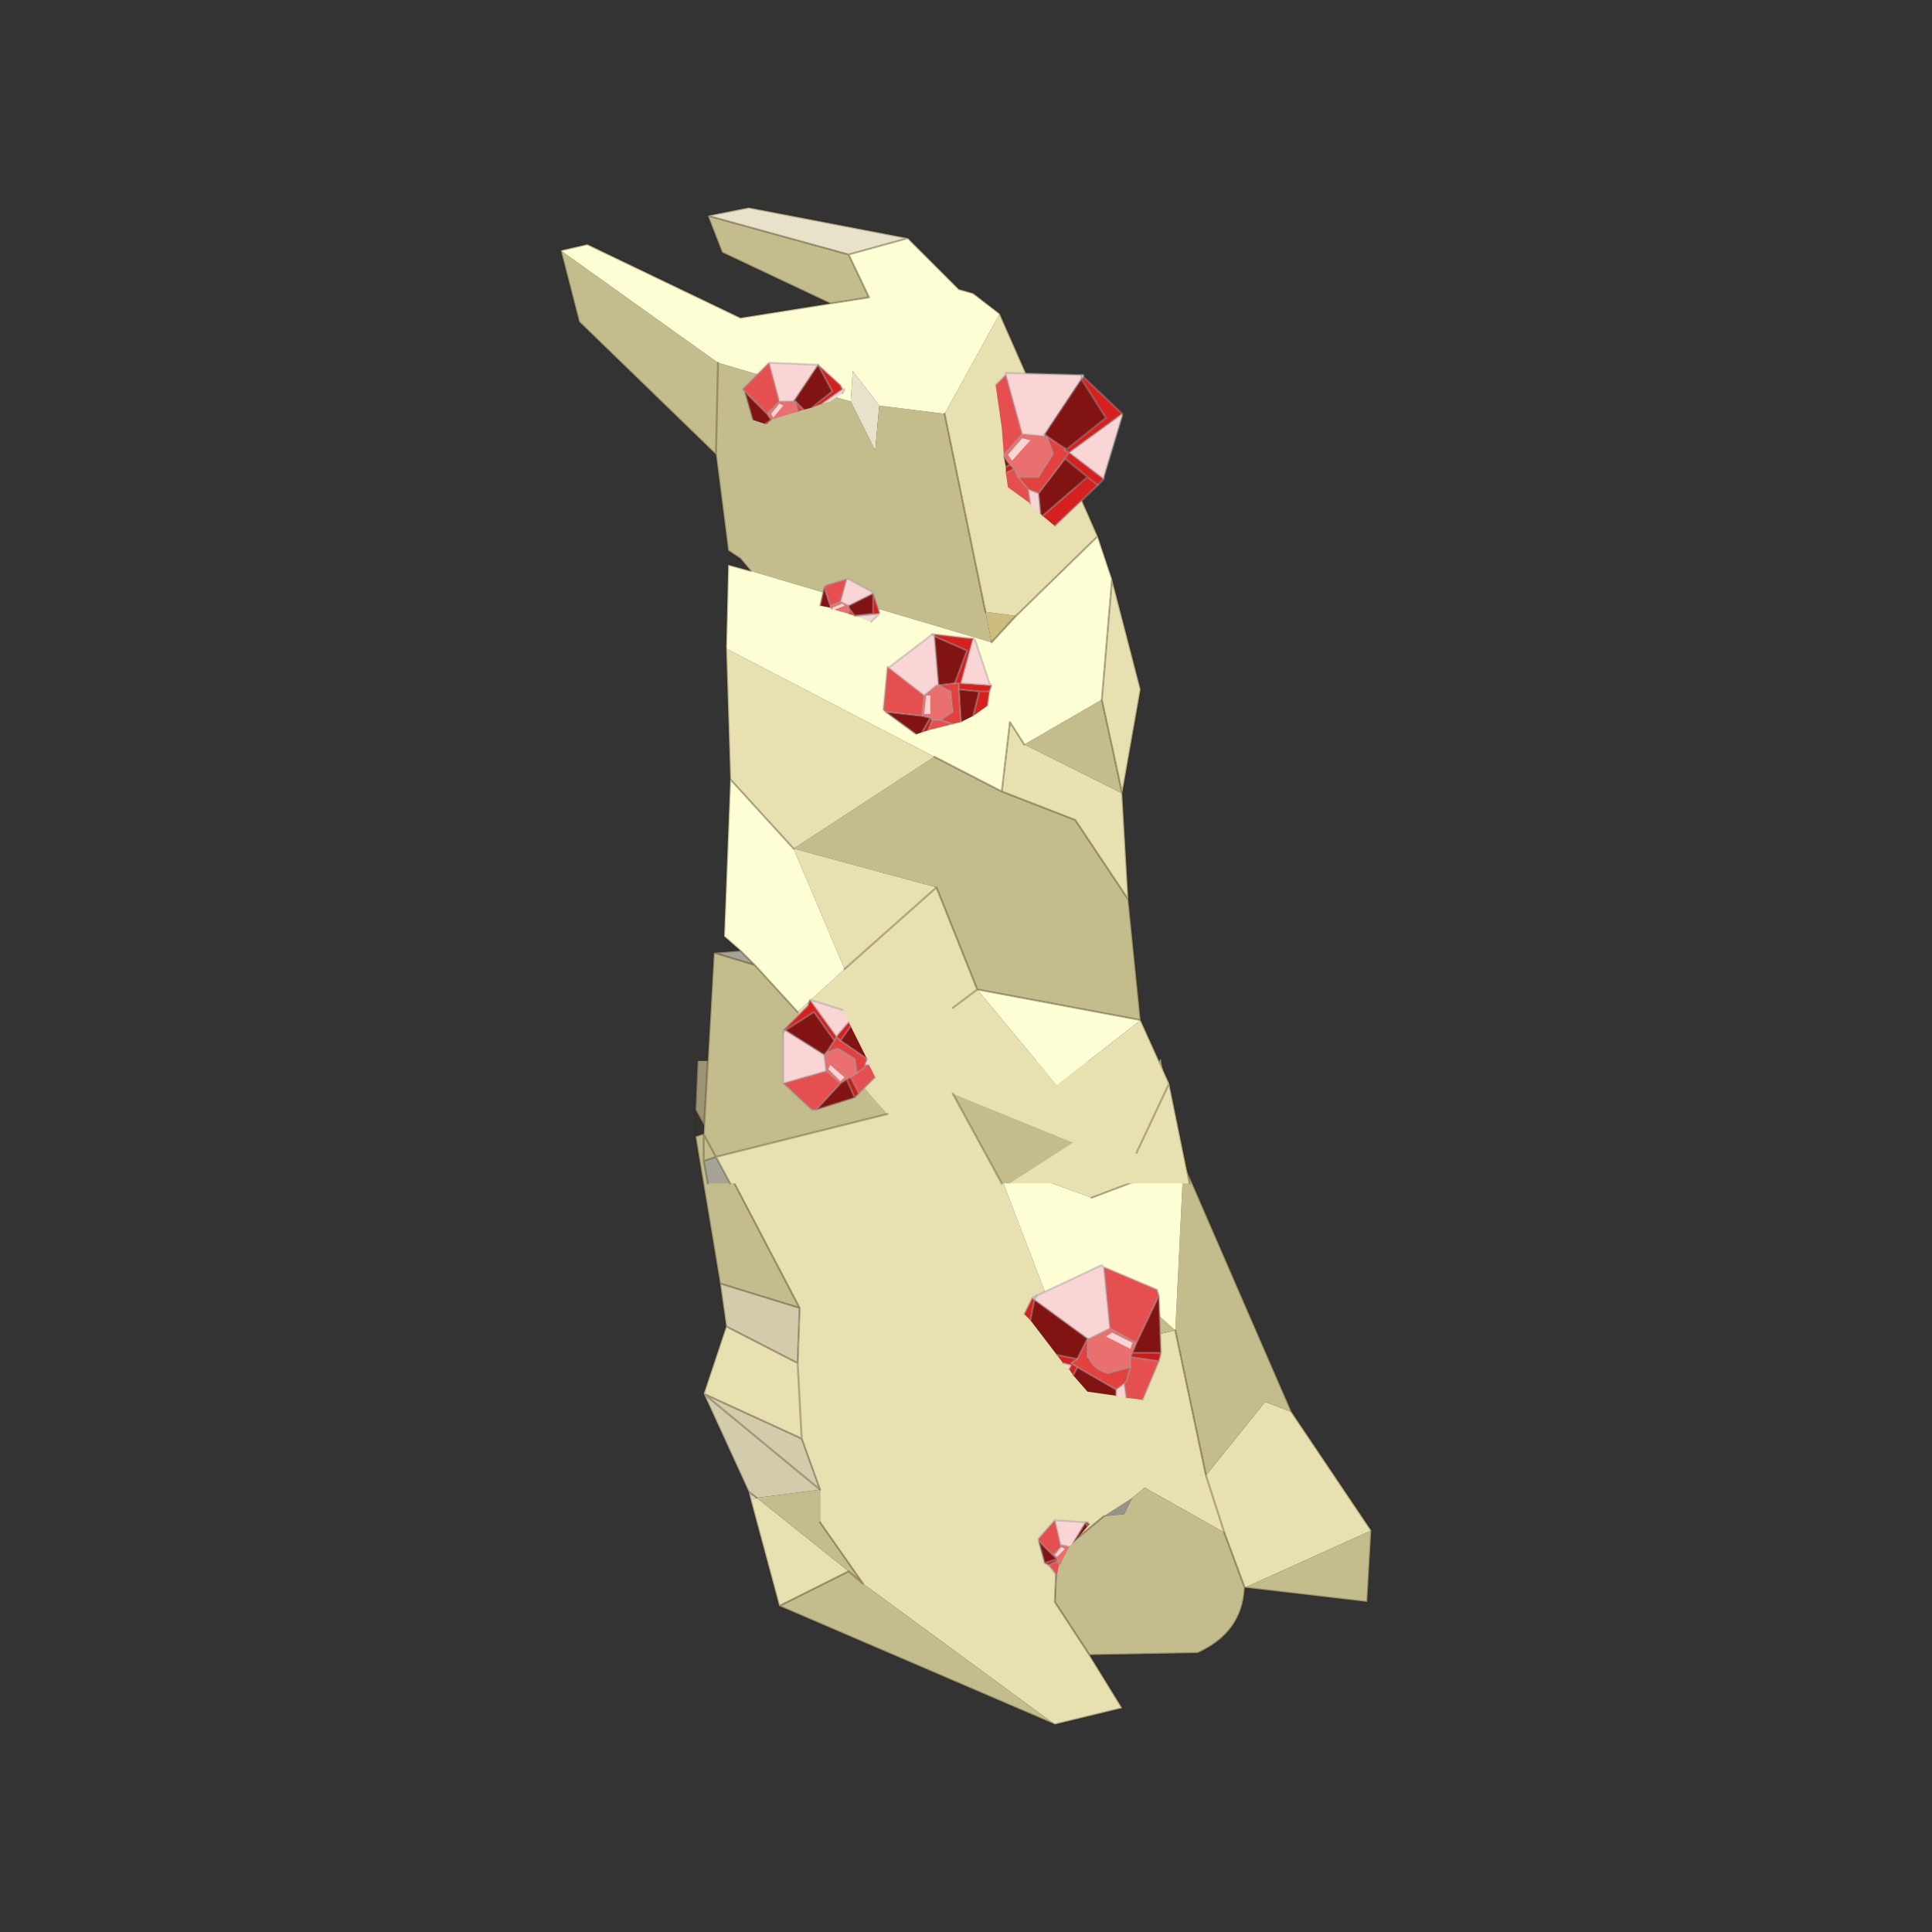 <?xml version="1.0" encoding="UTF-8" standalone="no"?>
<svg xmlns:xlink="http://www.w3.org/1999/xlink" height="440.0px" width="440.0px" xmlns="http://www.w3.org/2000/svg">
  <rect width="100%" height="100%" fill="#333333" stroke="none"/>
  <g transform="matrix(10.0, 0.0, 0.0, 10.0, 0.0, 0.0)">
    <use height="44.0" transform="matrix(0.909, 0.0, 0.0, 0.909, 2.0, 2.0)" width="44.0" xlink:href="#sprite0"/>
  </g>
  <defs>
    <g id="sprite0" transform="matrix(1.0, 0.0, 0.0, 1.0, 0.0, 0.0)">
      <use height="44.0" transform="matrix(1.0, 0.0, 0.0, 1.0, 0.0, 0.0)" width="44.0" xlink:href="#shape0"/>
      <use height="37.15" transform="matrix(1.023, 0.0, 0.0, 1.023, 11.85, 3.0)" width="19.85" xlink:href="#sprite1"/>
    </g>
    <g id="shape0" transform="matrix(1.0, 0.0, 0.0, 1.0, 0.0, 0.0)">
      <path d="M44.0 44.0 L0.0 44.0 0.0 0.0 44.0 0.0 44.0 44.0" fill="#43adca" fill-opacity="0.0" fill-rule="evenodd" stroke="none"/>
    </g>
    <g id="sprite1" transform="matrix(1.0, 0.0, 0.0, 1.0, 0.0, 0.0)">
      <use height="16.3" transform="matrix(1.0, 0.0, 0.0, 1.0, 3.3, 20.85)" width="16.55" xlink:href="#sprite2"/>
      <use height="23.9" transform="matrix(1.0, 0.0, 0.0, 1.0, 0.0, 0.0)" width="15.4" xlink:href="#sprite4"/>
    </g>
    <g id="sprite2" transform="matrix(1.0, 0.0, 0.0, 1.0, 6.05, -2.05)">
      <use height="16.3" transform="matrix(-1.0, 0.0, 0.0, 1.0, 10.5, 2.05)" width="16.55" xlink:href="#sprite3"/>
    </g>
    <g id="sprite3" transform="matrix(1.0, 0.0, 0.0, 1.0, 10.5, -2.05)">
      <use height="16.3" transform="matrix(1.0, 0.0, 0.0, 1.0, -10.5, 2.05)" width="16.55" xlink:href="#shape1"/>
    </g>
    <g id="shape1" transform="matrix(1.0, 0.0, 0.0, 1.0, 10.5, -2.05)">
      <path d="M-5.35 2.1 L-5.35 2.05 -5.3 2.1 -5.35 2.1" fill="#e9e2cb" fill-rule="evenodd" stroke="none"/>
      <path d="M-2.6 2.1 L-0.05 2.1 -0.05 2.3 -2.6 2.1" fill="#c9c5b6" fill-rule="evenodd" stroke="none"/>
      <path d="M4.75 12.65 L4.7 12.85 4.55 12.8 4.75 12.65" fill="#dad5c5" fill-rule="evenodd" stroke="none"/>
      <path d="M-4.65 12.8 L-3.95 13.25 -4.45 13.2 -4.65 12.8" fill="#969389" fill-rule="evenodd" stroke="none"/>
      <path d="M2.7 4.95 L2.75 4.85 2.8 4.8 2.7 4.95" fill="#c7cd41" fill-rule="evenodd" stroke="none"/>
      <path d="M6.0 2.1 L6.05 3.3 5.75 3.85 1.55 2.8 2.2 2.1 6.0 2.1 M-5.3 2.1 L-2.6 2.1 -0.05 2.3 -3.0 3.5 -4.55 3.75 -5.3 2.1" fill="#9c9474" fill-rule="evenodd" stroke="none"/>
      <path d="M-0.05 2.1 L2.2 2.1 1.55 2.8 -0.05 2.3 -0.05 2.1" fill="#aaa388" fill-rule="evenodd" stroke="none"/>
      <path d="M5.3 8.6 L5.85 10.25 3.45 11.35 3.55 9.5 5.3 8.6 M4.7 12.85 L4.0 15.45 2.3 14.6 4.55 12.8 4.7 12.85 M-2.75 18.35 L-4.4 17.95 -3.6 16.65 -2.75 15.35 -2.8 14.2 -3.95 13.25 -4.65 12.8 -4.95 12.55 -6.9 13.65 -6.45 12.25 -6.9 13.65 -7.4 15.0 -10.5 13.6 -8.55 10.7 -7.9 10.45 -6.45 12.25 -5.7 8.7 -3.1 9.3 -1.3 4.6 -3.65 5.45 -5.9 4.6 -5.35 2.1 -5.3 2.1 -4.55 3.75 -3.0 3.5 -0.05 2.3 1.55 2.8 5.75 3.85 3.5 8.15 3.55 9.5 3.45 11.35 3.0 12.6 3.0 13.4 1.95 14.9 -2.75 18.35 M2.7 4.95 L2.8 4.8 2.75 4.85 2.7 4.95 M-0.05 2.3 L-1.3 4.6 -0.05 2.3" fill="#e7e0b1" fill-rule="evenodd" stroke="none"/>
      <path d="M6.05 3.95 L5.45 7.55 3.5 8.15 5.75 3.85 6.05 3.95 M4.0 15.45 L-2.75 18.35 1.95 14.9 2.3 14.6 4.0 15.45 M-3.6 16.65 L-6.25 16.6 Q-7.35 16.1 -7.4 15.0 L-10.4 15.35 -10.5 13.6 -7.4 15.0 -6.9 13.65 -4.95 12.55 -4.65 12.8 -4.45 13.2 -3.95 13.25 -2.8 14.2 -2.75 15.35 -3.6 16.65 M-8.55 10.7 L-5.9 4.6 -5.7 8.7 -4.15 7.3 -3.1 9.3 -5.7 8.7 -6.45 12.25 -7.9 10.45 -8.55 10.7 M3.0 12.6 L4.55 12.8 2.3 14.6 1.95 14.9 3.0 13.4 3.0 12.6" fill="#c3bc8d" fill-rule="evenodd" stroke="none"/>
      <path d="M-3.65 5.45 L-1.3 4.6 -3.1 9.3 -4.15 7.3 -5.7 8.7 -5.9 4.6 -3.65 5.45" fill="#ffffd5" fill-rule="evenodd" stroke="none"/>
      <path d="M5.45 7.55 L5.3 8.6 3.55 9.5 3.5 8.15 5.45 7.55 M5.85 10.25 L4.75 12.65 4.55 12.8 3.0 12.6 3.45 11.35 5.85 10.25 3.0 12.6 5.85 10.25" fill="#d2cbac" fill-rule="evenodd" stroke="none"/>
      <path d="M6.0 2.1 L6.05 3.3 6.05 3.95 5.45 7.55 5.3 8.6 5.85 10.25 4.75 12.65 4.7 12.85 4.0 15.45 -2.75 18.35 -4.4 17.95 -3.6 16.65 -6.25 16.6 Q-7.35 16.1 -7.4 15.0 L-10.4 15.35 -10.5 13.6 -8.55 10.7 -5.9 4.6 -5.35 2.1 -5.35 2.05 -5.3 2.1 M6.05 3.3 L5.75 3.85 6.05 3.95 M1.55 2.8 L5.75 3.85 3.5 8.15 5.45 7.55 M3.55 9.5 L3.5 8.15 M3.45 11.35 L3.55 9.5 5.3 8.6 M3.45 11.35 L5.85 10.25 3.0 12.6 3.45 11.35 M4.55 12.8 L4.75 12.65 M2.3 14.6 L4.0 15.45 M1.95 14.9 L2.3 14.6 M1.95 14.9 L3.0 13.4 M-3.65 5.45 L-5.9 4.6 M-5.7 8.7 L-6.45 12.25 -6.9 13.65 M-3.95 13.25 L-2.8 14.2 -2.75 15.35 -3.6 16.65 M-1.3 4.6 L-0.05 2.3 M-4.55 3.75 L-5.3 2.1 M-7.4 15.0 L-6.9 13.65" fill="none" stroke="#382510" stroke-linecap="round" stroke-linejoin="round" stroke-opacity="0.302" stroke-width="0.05"/>
      <path d="M-2.2 7.9 L-2.0 8.3 -2.15 8.45 -2.25 7.95 -2.2 7.9 M-2.8 9.3 L-2.95 9.5 -3.15 9.55 -3.1 9.65 -3.2 9.8 -3.3 9.6 -3.15 9.5 -3.3 9.4 -2.8 9.3" fill="#d61f1f" fill-rule="evenodd" stroke="none"/>
      <path d="M-3.95 7.15 L-3.9 7.1 -2.3 7.85 -2.25 7.95 -3.55 8.9 -3.6 8.9 -4.1 8.65 -3.95 7.15 M-2.95 9.5 L-3.05 9.6 -3.1 9.65 -3.15 9.55 -2.95 9.5 M-4.25 10.3 L-4.5 10.35 -4.45 10.0 -4.25 10.15 -4.25 10.3 M-4.0 8.85 L-4.6 9.15 -4.65 9.0 -4.15 8.75 -4.0 8.85" fill="#f9d5d5" fill-rule="evenodd" stroke="none"/>
      <path d="M-4.6 9.35 L-4.65 9.25 -4.75 9.0 -4.1 8.65 -3.6 8.9 -3.55 8.9 -3.55 9.35 -3.6 9.4 Q-3.7 9.65 -4.05 9.75 L-4.6 9.6 -4.6 9.35 M-4.0 8.85 L-4.15 8.75 -4.65 9.0 -4.6 9.15 -4.0 8.85" fill="#ea6f6f" fill-rule="evenodd" stroke="none"/>
      <path d="M-5.35 9.25 L-5.3 7.85 -4.75 9.0 -4.65 9.25 -5.35 9.25 M-2.15 8.45 L-2.8 9.3 -3.3 9.4 -3.55 8.9 -2.25 7.95 -2.15 8.45 M-3.2 9.8 L-3.55 10.2 -4.25 10.3 -4.25 10.15 -3.3 9.6 -3.2 9.8" fill="#821313" fill-rule="evenodd" stroke="none"/>
      <path d="M-4.6 9.6 L-4.05 9.75 Q-3.7 9.65 -3.6 9.4 L-3.55 9.35 -3.55 8.9 -3.3 9.4 -3.15 9.5 -3.3 9.6 -4.25 10.15 -4.45 10.0 -4.5 9.95 -4.6 9.6" fill="#e34040" fill-rule="evenodd" stroke="none"/>
      <path d="M-5.3 7.85 L-5.25 7.7 -3.95 7.15 -4.1 8.65 -4.75 9.0 -5.3 7.85 M-4.5 10.35 L-4.9 10.4 -5.3 9.45 -4.6 9.35 -4.6 9.6 -4.5 9.95 -4.45 10.0 -4.5 10.35" fill="#e64f4f" fill-rule="evenodd" stroke="none"/>
      <path d="M-5.3 9.45 L-5.35 9.25 -4.65 9.25 -4.6 9.35 -5.3 9.45" fill="#c61c1c" fill-rule="evenodd" stroke="none"/>
      <path d="M-2.3 7.85 L-2.2 7.9 -2.25 7.95 -2.3 7.85" fill="url(#gradient0)" fill-rule="evenodd" stroke="none"/>
      <path d="M-5.3 9.45 L-4.6 9.35 M-2.25 7.95 L-2.15 8.45 M-2.25 7.95 L-2.3 7.85 M-4.6 9.6 L-4.05 9.75 Q-3.7 9.65 -3.6 9.4 L-3.55 9.35 -3.55 8.9 M-3.2 9.8 L-3.3 9.6 M-3.3 9.4 L-2.8 9.3" fill="none" stroke="#999999" stroke-linecap="round" stroke-linejoin="round" stroke-opacity="0.412" stroke-width="0.05"/>
      <path d="M-5.3 9.45 L-5.35 9.25 -5.3 7.85 -5.25 7.7 -3.95 7.15 -3.9 7.1 -2.3 7.85 -2.2 7.9 -2.0 8.3 M-4.9 10.4 L-5.3 9.45 M-4.6 9.35 L-4.65 9.25 -5.35 9.25 M-2.2 7.9 L-2.25 7.95 M-4.1 8.65 L-4.75 9.0 -4.65 9.25 M-3.55 8.9 L-3.6 8.9 -4.1 8.65 -3.95 7.15 M-2.95 9.5 L-3.15 9.55 -3.1 9.65 M-3.55 8.9 L-2.25 7.95 M-3.3 9.6 L-4.25 10.15 -4.25 10.3 M-3.3 9.4 L-3.15 9.5 -3.3 9.6 M-4.6 9.35 L-4.6 9.6 -4.5 9.95 -4.45 10.0 -4.25 10.15 M-4.45 10.0 L-4.5 10.35 M-3.55 8.9 L-3.3 9.4 M-4.75 9.0 L-5.3 7.85" fill="none" stroke="#999999" stroke-linecap="round" stroke-linejoin="round" stroke-opacity="0.412" stroke-width="0.05"/>
      <path d="M-3.55 13.5 L-3.6 13.45 -3.55 13.4 -3.5 13.4 -3.55 13.5" fill="#d61f1f" fill-rule="evenodd" stroke="none"/>
      <path d="M-2.75 13.35 L-2.9 14.0 -2.75 14.2 -2.8 14.25 -3.0 14.05 -2.9 14.0 -2.9 13.95 -3.1 14.0 -3.2 13.9 -3.5 13.4 -2.75 13.35" fill="#f9d5d5" fill-rule="evenodd" stroke="none"/>
      <path d="M-2.9 14.0 L-2.7 14.2 -2.8 14.3 -2.8 14.35 -2.85 14.4 -2.9 14.4 -3.1 14.0 -2.9 13.95 -2.9 14.0 -3.0 14.05 -2.8 14.25 -2.75 14.2 -2.9 14.0" fill="#ea6f6f" fill-rule="evenodd" stroke="none"/>
      <path d="M-2.7 14.2 L-2.35 13.85 -2.5 14.4 -2.8 14.3 -2.7 14.2 M-3.2 13.9 L-3.25 13.85 -3.55 13.5 -3.5 13.4 -3.2 13.9" fill="#821313" fill-rule="evenodd" stroke="none"/>
      <path d="M-2.85 14.45 L-2.9 14.4 -2.85 14.4 -2.85 14.45" fill="#e34040" fill-rule="evenodd" stroke="none"/>
      <path d="M-2.75 13.35 L-2.35 13.8 -2.35 13.85 -2.7 14.2 -2.9 14.0 -2.75 13.35 M-2.6 14.45 L-2.8 14.7 -2.85 14.45 -2.85 14.4 -2.8 14.35 -2.6 14.45" fill="#e64f4f" fill-rule="evenodd" stroke="none"/>
      <path d="M-2.5 14.4 L-2.6 14.45 -2.8 14.35 -2.8 14.3 -2.5 14.4" fill="#c61c1c" fill-rule="evenodd" stroke="none"/>
      <path d="M-3.55 13.5 L-3.5 13.4 M-2.85 14.4 L-2.9 14.4 M-2.6 14.45 L-2.8 14.35" fill="none" stroke="#999999" stroke-linecap="round" stroke-linejoin="round" stroke-opacity="0.412" stroke-width="0.05"/>
      <path d="M-2.35 13.85 L-2.35 13.8 -2.75 13.35 -2.9 14.0 -2.7 14.2 -2.35 13.85 -2.5 14.4 -2.6 14.45 -2.8 14.7 M-3.6 13.45 L-3.55 13.4 -3.5 13.4 -2.75 13.35 M-3.5 13.4 L-3.2 13.9 M-2.7 14.2 L-2.8 14.3 -2.5 14.4 M-3.1 14.0 L-2.9 13.95 -2.9 14.0 M-2.85 14.45 L-2.85 14.4 -2.8 14.35 -2.8 14.3" fill="none" stroke="#999999" stroke-linecap="round" stroke-linejoin="round" stroke-opacity="0.412" stroke-width="0.05"/>
    </g>
    <radialGradient cx="0" cy="0" gradientTransform="matrix(-0.042, -0.016, -0.016, 0.042, 15.25, 8.65)" gradientUnits="userSpaceOnUse" id="gradient0" r="819.2" spreadMethod="pad">
      <stop offset="0.102" stop-color="#ffffff"/>
      <stop offset="0.314" stop-color="#c4f0c6"/>
    </radialGradient>
    <g id="sprite4" transform="matrix(1.0, 0.0, 0.0, 1.0, 3.05, 0.2)">
      <use height="23.9" transform="matrix(-1.0, 0.0, 0.0, 1.0, 12.35, -0.2)" width="15.4" xlink:href="#sprite5"/>
    </g>
    <g id="sprite5" transform="matrix(1.0, 0.0, 0.0, 1.0, 12.35, 0.2)">
      <use height="23.9" transform="matrix(1.0, 0.0, 0.0, 1.0, -12.35, -0.2)" width="15.4" xlink:href="#shape2"/>
    </g>
    <g id="shape2" transform="matrix(1.0, 0.0, 0.0, 1.0, 12.35, 0.2)">
      <path d="M-1.35 18.0 L-0.7 18.05 -1.7 18.35 -1.35 18.0 M-0.45 23.15 L-0.55 23.7 -1.1 23.7 -0.75 23.05 -0.45 23.15" fill="#a6a397" fill-rule="evenodd" stroke="none"/>
      <path d="M-5.45 0.55 L-1.55 -0.2 -0.55 0.0 -4.0 0.95 -5.45 0.55 M-4.05 4.55 L-4.65 5.75 -4.75 4.65 -4.1 3.8 -4.05 4.55" fill="#e9e2cb" fill-rule="evenodd" stroke="none"/>
      <path d="M-7.35 9.7 L-7.5 10.45 -8.1 9.8 -7.35 9.7" fill="#ccbc80" fill-rule="evenodd" stroke="none"/>
      <path d="M3.05 0.85 L2.6 2.6 -0.75 5.85 -1.05 8.2 -1.35 8.4 -1.6 8.7 -7.5 10.45 -7.35 9.7 -6.35 4.85 -4.75 4.65 -4.65 5.75 -4.05 4.55 -0.8 3.6 -0.75 5.85 -0.8 3.6 3.05 0.85 M-0.7 18.05 L-0.45 22.5 -0.75 23.05 -4.95 22.0 -2.75 19.5 -1.7 18.35 -0.7 18.05 M-7.75 23.7 L-7.95 23.7 -9.5 22.7 -6.55 21.5 -7.75 23.7 M-11.15 19.7 L-10.85 16.75 -9.55 14.8 -7.75 14.1 -6.1 13.25 -2.65 15.5 -6.15 16.45 -7.15 18.95 -11.15 19.7 M-0.55 0.0 L-0.9 0.9 -3.55 2.15 -4.5 2.0 -4.0 0.95 -0.55 0.0 M-8.3 12.95 L-10.7 14.15 -10.2 11.85 -8.3 12.95" fill="#c3bc8d" fill-rule="evenodd" stroke="none"/>
      <path d="M-1.0 10.6 L-1.1 13.8 -2.65 15.5 -3.9 18.45 -2.75 19.5 -4.95 22.0 -0.75 23.05 -1.1 23.7 -4.9 23.7 -5.2 23.7 -7.75 23.7 -6.55 21.5 -9.5 22.7 -7.95 23.7 -12.35 23.7 -11.85 21.25 -11.15 19.7 -9.1 21.3 -7.15 18.95 -6.55 19.4 -7.15 18.95 -6.15 16.45 -2.65 15.5 -6.1 13.25 -1.0 10.6 M-10.85 16.75 L-10.7 14.15 -11.15 11.6 -10.45 8.9 -10.2 11.85 -10.7 14.15 -8.3 12.95 -7.95 12.4 -7.75 14.1 -9.55 14.8 -10.85 16.75 M-10.1 7.85 L-7.7 2.4 -6.35 4.85 -7.35 9.7 -8.1 9.8 -10.1 7.85 M-11.05 22.95 L-11.85 21.25 -11.05 22.95 M-3.9 18.45 L-6.15 16.45 -3.9 18.45" fill="#e7e0b1" fill-rule="evenodd" stroke="none"/>
      <path d="M-3.55 2.15 L-1.35 2.5 2.4 0.7 3.05 0.85 -0.8 3.6 -4.05 4.55 -4.1 3.8 -4.75 4.65 -6.35 4.85 -7.7 2.4 -7.05 1.9 -6.7 1.8 -5.45 0.55 -4.0 0.95 -4.5 2.0 -3.55 2.15 M-1.05 8.55 L-1.0 10.6 -6.1 13.25 -7.75 14.1 -7.95 12.4 -8.3 12.95 -10.2 11.85 -10.45 8.9 -10.1 7.85 -8.1 9.8 -7.5 10.45 -1.6 8.7 -1.05 8.55 M-1.1 13.8 L-0.95 17.65 -1.35 18.0 -1.7 18.35 -2.75 19.5 -3.9 18.45 -2.65 15.5 -1.1 13.8 M-7.15 18.95 L-9.1 21.3 -11.15 19.7 -7.15 18.95" fill="#ffffd5" fill-rule="evenodd" stroke="none"/>
      <path d="M-3.55 2.15 L-1.35 2.5 2.4 0.7 3.05 0.85 2.6 2.6 -0.75 5.85 -1.05 8.2 -1.35 8.4 -1.05 8.55 -1.0 10.6 -1.1 13.8 -0.95 17.65 -1.35 18.0 -0.7 18.05 -0.45 22.5 -0.45 23.15 -0.55 23.7 M-12.35 23.7 L-11.85 21.25 -11.15 19.7 -10.85 16.75 -10.7 14.15 -11.15 11.6 -10.45 8.9 -10.1 7.85 -7.7 2.4 -7.05 1.9 -6.7 1.8 -5.45 0.55 -1.55 -0.2 -0.55 0.0 -0.9 0.9 -3.55 2.15 -4.5 2.0 -4.0 0.95 -5.45 0.55 M-6.35 4.85 L-7.35 9.7 M-1.6 8.7 L-1.35 8.4 M-0.75 5.85 L-0.8 3.6 M-0.55 0.0 L-4.0 0.95 M-8.1 9.8 L-7.5 10.45 M-10.1 7.85 L-8.1 9.8 M-1.05 8.55 L-1.6 8.7 M-10.2 11.85 L-10.45 8.9 M-11.85 21.25 L-11.05 22.95 M-1.1 13.8 L-2.65 15.5 M-2.75 19.5 L-1.7 18.35 -1.35 18.0 M-0.7 18.05 L-1.7 18.35 M-7.75 14.1 L-9.55 14.8 -10.85 16.75 M-7.75 14.1 L-6.1 13.25 M-7.75 14.1 L-7.95 12.4 -8.3 12.95 M-10.7 14.15 L-10.2 11.85 M-7.15 18.95 L-6.55 19.4 M-6.55 21.5 L-7.75 23.7 M-7.15 18.95 L-11.15 19.7 M-0.75 23.05 L-0.45 22.5 M-0.75 23.05 L-1.1 23.7 M-0.45 23.15 L-0.75 23.05 -4.95 22.0 M-6.15 16.45 L-3.9 18.45 M-6.15 16.45 L-7.15 18.95" fill="none" stroke="#382510" stroke-linecap="round" stroke-linejoin="round" stroke-opacity="0.302" stroke-width="0.05"/>
      <path d="M-9.75 3.95 L-9.7 4.0 -10.3 4.95 -9.3 5.75 -9.4 5.8 -9.3 5.95 -9.85 6.4 -8.75 7.35 -9.05 7.6 -10.1 6.6 -10.25 6.45 -9.4 5.8 -10.7 4.85 -9.75 3.95 M-9.85 6.4 L-10.1 6.6 -9.85 6.4" fill="#d61f1f" fill-rule="evenodd" stroke="none"/>
      <path d="M-7.85 3.9 L-8.25 5.35 -8.8 5.4 -8.8 5.35 -9.7 4.0 -9.7 3.9 -7.85 3.85 -7.85 3.9 M-10.7 4.85 L-9.4 5.8 -10.25 6.45 -10.25 6.4 -10.7 4.9 -10.7 4.85 M-8.65 6.8 L-8.4 6.7 -8.45 7.05 -8.7 7.3 -8.65 6.8 M-8.45 5.5 L-8.25 5.45 -7.9 5.85 -8.0 6.0 -8.45 5.5" fill="#f9d5d5" fill-rule="evenodd" stroke="none"/>
      <path d="M-8.25 5.35 L-7.8 5.85 -7.8 5.9 -7.95 6.1 -8.05 6.2 -8.15 6.4 -8.65 6.4 -9.0 5.85 -9.0 5.8 -8.85 5.4 -8.8 5.4 -8.25 5.35 M-8.45 5.5 L-8.0 6.0 -7.9 5.85 -8.25 5.45 -8.45 5.5" fill="#ea6f6f" fill-rule="evenodd" stroke="none"/>
      <path d="M-9.7 4.0 L-8.8 5.35 -8.85 5.4 -9.3 5.7 -9.3 5.75 -10.3 4.95 -9.7 4.0 M-9.3 5.95 L-8.65 6.8 -8.7 7.3 -8.75 7.35 -9.85 6.4 -9.3 5.95 M-7.95 6.1 L-7.8 5.9 -7.85 6.15 -7.95 6.1" fill="#821313" fill-rule="evenodd" stroke="none"/>
      <path d="M-9.4 5.8 L-9.3 5.75 -9.3 5.7 -8.85 5.4 -9.0 5.8 -9.0 5.85 -8.65 6.4 -8.15 6.4 -8.4 6.7 -8.65 6.8 -9.3 5.95 -9.4 5.8" fill="#e34040" fill-rule="evenodd" stroke="none"/>
      <path d="M-7.85 3.9 L-7.6 4.15 -7.75 5.2 -7.8 5.85 -8.25 5.35 -7.85 3.9 M-8.4 6.7 L-8.15 6.4 -8.05 6.2 -7.85 6.3 -7.9 6.65 -8.45 7.05 -8.4 6.7" fill="#e64f4f" fill-rule="evenodd" stroke="none"/>
      <path d="M-7.95 6.1 L-7.85 6.15 -7.85 6.3 -8.05 6.2 -7.95 6.1" fill="#c61c1c" fill-rule="evenodd" stroke="none"/>
      <path d="M-9.7 3.9 L-9.7 4.0 -9.75 3.95 -9.75 3.9 -9.7 3.9" fill="url(#gradient1)" fill-rule="evenodd" stroke="none"/>
      <path d="M-8.8 5.35 L-8.8 5.4 -8.85 5.4 -8.8 5.35" fill="url(#gradient2)" fill-rule="evenodd" stroke="none"/>
      <path d="M-9.7 3.9 L-9.7 4.0 M-9.3 5.75 L-10.3 4.95 -9.7 4.0 M-8.15 6.4 L-8.65 6.4 -9.0 5.85 -9.0 5.8 -8.85 5.4 -8.8 5.35 M-9.3 5.7 L-9.3 5.75 M-8.05 6.2 L-7.85 6.3 M-10.1 6.6 L-9.85 6.4 -9.3 5.95 M-9.85 6.4 L-8.75 7.35" fill="none" stroke="#999999" stroke-linecap="round" stroke-linejoin="round" stroke-opacity="0.412" stroke-width="0.05"/>
      <path d="M-7.6 4.15 L-7.85 3.9 -8.25 5.35 -7.8 5.85 M-7.85 3.9 L-7.85 3.85 -9.7 3.9 M-9.7 4.0 L-8.8 5.35 -8.8 5.4 -8.25 5.35 M-9.7 4.0 L-9.75 3.95 -10.7 4.85 -9.4 5.8 -9.3 5.75 M-9.75 3.95 L-9.75 3.9 -9.7 3.9 M-9.4 5.8 L-9.3 5.95 -8.65 6.8 -8.4 6.7 -8.15 6.4 -8.05 6.2 M-8.85 5.4 L-9.3 5.7 M-8.8 5.4 L-8.85 5.4 M-7.95 6.1 L-7.8 5.9 M-7.85 6.15 L-7.95 6.1 -8.05 6.2 M-9.05 7.6 L-10.1 6.6 -10.25 6.45 -10.25 6.4 -10.7 4.9 -10.7 4.85 M-8.7 7.3 L-8.65 6.8 M-8.45 7.05 L-8.4 6.7 M-9.4 5.8 L-10.25 6.45" fill="none" stroke="#999999" stroke-linecap="round" stroke-linejoin="round" stroke-opacity="0.412" stroke-width="0.05"/>
      <path d="M-3.25 3.65 L-3.6 4.3 -3.1 4.7 -3.35 4.6 -3.85 4.25 -3.8 4.15 -3.25 3.65" fill="#d61f1f" fill-rule="evenodd" stroke="none"/>
      <path d="M-2.65 4.55 L-3.25 3.65 -2.05 3.6 -2.3 4.55 -2.65 4.55 M-3.35 4.6 L-3.55 4.55 -3.85 4.35 -3.9 4.25 -3.85 4.25 -3.35 4.6 M-2.1 4.85 L-2.15 4.95 -2.4 4.65 -2.3 4.6 -2.1 4.85" fill="#f9d5d5" fill-rule="evenodd" stroke="none"/>
      <path d="M-2.7 4.55 L-2.65 4.55 -2.3 4.55 -2.0 4.85 -2.1 5.0 -2.25 4.95 -2.75 4.8 -2.7 4.55 M-2.1 4.85 L-2.3 4.6 -2.4 4.65 -2.15 4.95 -2.1 4.85" fill="#ea6f6f" fill-rule="evenodd" stroke="none"/>
      <path d="M-3.1 4.7 L-3.6 4.3 -3.25 3.65 -2.65 4.55 -2.7 4.55 -2.9 4.75 -3.1 4.7 M-1.45 4.3 L-1.65 5.0 -1.95 5.1 -2.1 5.0 -2.0 4.85 -1.45 4.3" fill="#821313" fill-rule="evenodd" stroke="none"/>
      <path d="M-2.9 4.75 L-2.7 4.55 -2.75 4.8 -2.9 4.75" fill="#e34040" fill-rule="evenodd" stroke="none"/>
      <path d="M-2.05 3.6 L-1.4 4.25 -1.45 4.3 -2.0 4.85 -2.3 4.55 -2.05 3.6" fill="#e64f4f" fill-rule="evenodd" stroke="none"/>
      <path d="M-1.95 5.1 L-2.0 5.1 -2.1 5.0 -1.95 5.1" fill="#c61c1c" fill-rule="evenodd" stroke="none"/>
      <path d="M-3.25 3.65 L-3.6 4.3 -3.1 4.7 M-2.7 4.55 L-2.65 4.55 M-2.7 4.55 L-2.75 4.8" fill="none" stroke="#999999" stroke-linecap="round" stroke-linejoin="round" stroke-opacity="0.412" stroke-width="0.05"/>
      <path d="M-2.9 4.75 L-2.7 4.55 M-2.65 4.55 L-3.25 3.65 -2.05 3.6 -1.4 4.25 -1.45 4.3 -1.65 5.0 M-3.85 4.35 L-3.9 4.25 -3.85 4.25 -3.8 4.15 -3.25 3.65 M-3.85 4.25 L-3.35 4.6 M-2.05 3.6 L-2.3 4.55 -2.0 4.85 -1.45 4.3 M-1.95 5.1 L-2.1 5.0 -2.0 4.85 M-2.65 4.55 L-2.3 4.55" fill="none" stroke="#999999" stroke-linecap="round" stroke-linejoin="round" stroke-opacity="0.412" stroke-width="0.05"/>
      <path d="M-6.1 10.25 L-6.1 10.3 -6.9 10.65 -6.6 11.45 -6.7 11.45 -6.7 11.6 -7.2 11.65 -7.05 12.25 -7.4 12.0 -7.45 11.65 -7.5 11.5 -6.75 11.45 -7.05 10.35 -6.95 10.35 -6.1 10.25 M-7.2 11.65 L-7.45 11.65 -7.2 11.65" fill="#d61f1f" fill-rule="evenodd" stroke="none"/>
      <path d="M-6.1 10.3 L-6.05 10.25 -5.0 11.05 -4.95 11.05 -5.85 11.75 -6.15 11.5 -6.2 11.5 -6.1 10.3 M-7.5 11.5 L-7.45 11.45 -7.1 10.4 -7.05 10.35 -6.75 11.45 -7.5 11.5 M-5.9 11.75 L-5.85 12.2 -6.0 12.2 -6.0 11.75 -5.9 11.75" fill="#f9d5d5" fill-rule="evenodd" stroke="none"/>
      <path d="M-6.2 11.5 L-6.15 11.5 -5.85 11.75 -5.8 12.25 -6.0 12.3 -6.05 12.35 -6.25 12.35 -6.55 12.15 -6.5 11.7 -6.5 11.65 -6.2 11.5 M-5.9 11.75 L-6.0 11.75 -6.0 12.2 -5.85 12.2 -5.9 11.75" fill="#ea6f6f" fill-rule="evenodd" stroke="none"/>
      <path d="M-6.1 10.3 L-6.2 11.5 -6.6 11.45 -6.9 10.65 -6.1 10.3 M-7.05 12.25 L-7.2 11.65 -6.7 11.6 -6.75 12.4 -7.05 12.25 M-6.0 12.3 L-5.8 12.25 -4.9 12.15 -5.65 12.7 -5.8 12.65 -6.0 12.3" fill="#821313" fill-rule="evenodd" stroke="none"/>
      <path d="M-6.7 11.6 L-6.7 11.45 -6.6 11.45 -6.2 11.5 -6.5 11.65 -6.5 11.7 -6.55 12.15 -6.25 12.35 -6.55 12.45 -6.75 12.4 -6.7 11.6" fill="#e34040" fill-rule="evenodd" stroke="none"/>
      <path d="M-5.85 11.75 L-4.95 11.05 -4.85 12.1 -4.9 12.15 -5.8 12.25 -5.85 11.75 M-6.25 12.35 L-6.05 12.35 -5.95 12.6 -6.55 12.45 -6.25 12.35" fill="#e64f4f" fill-rule="evenodd" stroke="none"/>
      <path d="M-6.05 12.35 L-6.0 12.3 -5.8 12.65 -5.95 12.6 -6.05 12.35" fill="#c61c1c" fill-rule="evenodd" stroke="none"/>
      <path d="M-6.05 10.25 L-6.1 10.3 -6.1 10.25 -6.05 10.25" fill="url(#gradient3)" fill-rule="evenodd" stroke="none"/>
      <path d="M-6.1 10.3 L-6.05 10.25 M-6.6 11.45 L-6.9 10.65 -6.1 10.3 M-6.7 11.6 L-7.2 11.65 -7.05 12.25 M-7.45 11.65 L-7.2 11.65 M-6.2 11.5 L-6.5 11.65 -6.5 11.7 -6.55 12.15 -6.25 12.35 M-6.05 12.35 L-5.95 12.6" fill="none" stroke="#999999" stroke-linecap="round" stroke-linejoin="round" stroke-opacity="0.412" stroke-width="0.05"/>
      <path d="M-6.05 10.25 L-6.1 10.25 -6.1 10.3 -6.2 11.5 -6.15 11.5 -5.85 11.75 -4.95 11.05 -5.0 11.05 -6.05 10.25 M-7.5 11.5 L-7.45 11.45 -7.1 10.4 -7.05 10.35 -6.95 10.35 -6.1 10.25 M-6.7 11.6 L-6.7 11.45 -6.6 11.45 M-6.75 12.4 L-6.7 11.6 M-7.4 12.0 L-7.45 11.65 -7.5 11.5 -6.75 11.45 -7.05 10.35 M-6.25 12.35 L-6.05 12.35 -6.0 12.3 -5.8 12.25 -5.85 11.75 M-6.2 11.5 L-6.6 11.45 M-4.95 11.05 L-4.85 12.1 -4.9 12.15 -5.65 12.7 M-4.9 12.15 L-5.8 12.25 M-6.55 12.45 L-6.25 12.35 M-5.8 12.65 L-6.0 12.3" fill="none" stroke="#999999" stroke-linecap="round" stroke-linejoin="round" stroke-opacity="0.412" stroke-width="0.05"/>
      <path d="M-4.75 9.75 L-4.75 9.7 -4.6 9.25 -4.6 9.75 -4.15 9.8 -4.75 9.75" fill="#d61f1f" fill-rule="evenodd" stroke="none"/>
      <path d="M-3.6 9.65 L-3.65 9.65 -3.9 9.55 -3.85 9.5 -3.6 9.6 -3.6 9.65 M-4.15 9.8 L-4.55 9.95 -4.75 9.75 -4.15 9.8 M-4.6 9.25 L-4.55 9.2 -4.0 8.9 -3.95 8.9 -3.8 9.45 -4.0 9.55 -4.6 9.25" fill="#f9d5d5" fill-rule="evenodd" stroke="none"/>
      <path d="M-3.55 9.6 L-3.6 9.65 -3.6 9.6 -3.85 9.5 -3.9 9.55 -3.65 9.65 -4.0 9.75 -4.0 9.6 -4.0 9.55 -3.8 9.45 -3.55 9.55 -3.55 9.6" fill="#ea6f6f" fill-rule="evenodd" stroke="none"/>
      <path d="M-3.4 9.1 L-3.3 9.55 -3.55 9.6 -3.55 9.55 -3.4 9.1 M-4.0 9.55 L-4.0 9.6 -4.15 9.8 -4.6 9.75 -4.6 9.25 -4.0 9.55" fill="#821313" fill-rule="evenodd" stroke="none"/>
      <path d="M-4.0 9.75 L-4.15 9.8 -4.0 9.6 -4.0 9.75" fill="#e34040" fill-rule="evenodd" stroke="none"/>
      <path d="M-3.95 8.9 L-3.45 9.05 -3.4 9.1 -3.55 9.55 -3.8 9.45 -3.95 8.9" fill="#e64f4f" fill-rule="evenodd" stroke="none"/>
      <path d="M-4.0 9.55 L-4.0 9.6 -4.0 9.75 M-4.15 9.8 L-4.6 9.75 -4.6 9.25" fill="none" stroke="#999999" stroke-linecap="round" stroke-linejoin="round" stroke-opacity="0.412" stroke-width="0.05"/>
      <path d="M-3.95 8.9 L-3.45 9.05 -3.4 9.1 -3.3 9.55 M-4.55 9.95 L-4.75 9.75 -4.75 9.7 -4.6 9.25 -4.55 9.2 -4.0 8.9 -3.95 8.9 -3.8 9.45 -3.55 9.55 -3.4 9.1 M-3.55 9.6 L-3.55 9.55 M-3.8 9.45 L-4.0 9.55 M-4.0 9.6 L-4.15 9.8 -4.75 9.75 M-4.6 9.25 L-4.0 9.55 Z" fill="none" stroke="#999999" stroke-linecap="round" stroke-linejoin="round" stroke-opacity="0.412" stroke-width="0.05"/>
      <path d="M-2.4 19.95 L-2.45 19.95 -3.15 19.5 -3.65 20.2 -3.7 20.1 -3.8 20.2 -4.05 19.85 -4.0 19.75 -3.7 20.1 -3.05 19.2 -3.0 19.35 -2.4 19.95" fill="#d61f1f" fill-rule="evenodd" stroke="none"/>
      <path d="M-2.45 19.95 L-2.4 20.0 -2.4 21.25 -3.45 20.95 -3.4 20.55 -2.45 19.95 M-4.5 20.8 L-4.45 20.65 -4.4 20.8 -4.5 20.8 M-4.0 19.75 L-3.85 19.45 -3.05 19.2 -3.7 20.1 -4.0 19.75 M-3.8 21.2 L-3.9 21.1 -3.55 20.8 -3.5 20.9 -3.8 21.2" fill="#f9d5d5" fill-rule="evenodd" stroke="none"/>
      <path d="M-3.45 20.5 L-3.4 20.55 -3.45 20.95 -3.8 21.25 -3.95 21.15 -4.05 21.1 -4.2 21.0 -4.15 20.65 -3.75 20.4 -3.7 20.4 -3.45 20.5 M-3.8 21.2 L-3.5 20.9 -3.55 20.8 -3.9 21.1 -3.8 21.2" fill="#ea6f6f" fill-rule="evenodd" stroke="none"/>
      <path d="M-3.65 20.2 L-3.15 19.5 -2.45 19.95 -3.4 20.55 -3.45 20.5 -3.65 20.2 M-3.2 21.9 L-4.15 21.6 -3.95 21.15 -3.8 21.25 -3.2 21.9 M-4.45 20.65 L-4.05 19.85 -3.8 20.2 -4.45 20.65" fill="#821313" fill-rule="evenodd" stroke="none"/>
      <path d="M-3.65 20.2 L-3.45 20.5 -3.7 20.4 -3.75 20.4 -4.15 20.65 -4.2 21.0 -4.4 20.85 -4.4 20.8 -4.45 20.65 -3.8 20.2 -3.7 20.1 -3.65 20.2" fill="#e34040" fill-rule="evenodd" stroke="none"/>
      <path d="M-2.4 21.25 L-3.1 21.9 -3.2 21.9 -3.8 21.25 -3.45 20.95 -2.4 21.25 M-4.25 21.5 L-4.65 21.1 -4.5 20.8 -4.4 20.8 -4.4 20.85 -4.2 21.0 -4.05 21.1 -4.25 21.5" fill="#e64f4f" fill-rule="evenodd" stroke="none"/>
      <path d="M-4.15 21.6 L-4.25 21.5 -4.05 21.1 -3.95 21.15 -4.15 21.6" fill="#c61c1c" fill-rule="evenodd" stroke="none"/>
      <path d="M-2.4 20.0 L-2.45 19.95 -2.4 19.95 -2.4 20.0" fill="url(#gradient4)" fill-rule="evenodd" stroke="none"/>
      <path d="M-2.45 19.95 L-2.4 20.0 M-2.45 19.95 L-3.15 19.5 -3.65 20.2 M-3.45 20.5 L-3.4 20.55 M-4.2 21.0 L-4.15 20.65 -3.75 20.4 -3.7 20.4 -3.45 20.5 M-4.05 21.1 L-4.25 21.5 M-3.8 20.2 L-4.05 19.85" fill="none" stroke="#999999" stroke-linecap="round" stroke-linejoin="round" stroke-opacity="0.412" stroke-width="0.05"/>
      <path d="M-2.4 20.0 L-2.4 19.95 -2.45 19.95 M-3.65 20.2 L-3.45 20.5 M-3.4 20.55 L-2.45 19.95 M-2.4 20.0 L-2.4 21.25 -3.1 21.9 -3.2 21.9 -4.15 21.6 -4.25 21.5 -4.65 21.1 M-3.85 19.45 L-3.05 19.2 -3.0 19.35 -2.4 19.95 M-3.05 19.2 L-3.7 20.1 -3.65 20.2 M-4.4 20.8 L-4.4 20.85 -4.2 21.0 -4.05 21.1 -3.95 21.15 -3.8 21.25 -3.45 20.95 -3.4 20.55 M-4.15 21.6 L-3.95 21.15 M-3.8 20.2 L-4.45 20.65 -4.4 20.8 -4.5 20.8 M-3.7 20.1 L-3.8 20.2 M-3.7 20.1 L-4.0 19.75 M-2.4 21.25 L-3.45 20.95 M-3.8 21.25 L-3.2 21.9" fill="none" stroke="#999999" stroke-linecap="round" stroke-linejoin="round" stroke-opacity="0.412" stroke-width="0.05"/>
    </g>
    <radialGradient cx="0" cy="0" gradientTransform="matrix(0.045, 0.0, 0.0, 0.045, -26.3, -1.7)" gradientUnits="userSpaceOnUse" id="gradient1" r="819.2" spreadMethod="pad">
      <stop offset="0.102" stop-color="#ffffff"/>
      <stop offset="0.314" stop-color="#c4f0c6"/>
    </radialGradient>
    <radialGradient cx="0" cy="0" gradientTransform="matrix(0.045, 0.0, 0.0, 0.045, -26.3, -1.7)" gradientUnits="userSpaceOnUse" id="gradient2" r="819.2" spreadMethod="pad">
      <stop offset="0.102" stop-color="#ffffff"/>
      <stop offset="0.314" stop-color="#18611c"/>
    </radialGradient>
    <radialGradient cx="0" cy="0" gradientTransform="matrix(0.026, 0.02, -0.02, 0.026, -13.2, -0.3)" gradientUnits="userSpaceOnUse" id="gradient3" r="819.2" spreadMethod="pad">
      <stop offset="0.102" stop-color="#ffffff"/>
      <stop offset="0.314" stop-color="#c4f0c6"/>
    </radialGradient>
    <radialGradient cx="0" cy="0" gradientTransform="matrix(-0.001, 0.032, -0.032, -0.001, 1.9, 8.4)" gradientUnits="userSpaceOnUse" id="gradient4" r="819.2" spreadMethod="pad">
      <stop offset="0.102" stop-color="#ffffff"/>
      <stop offset="0.314" stop-color="#c4f0c6"/>
    </radialGradient>
  </defs>
</svg>
